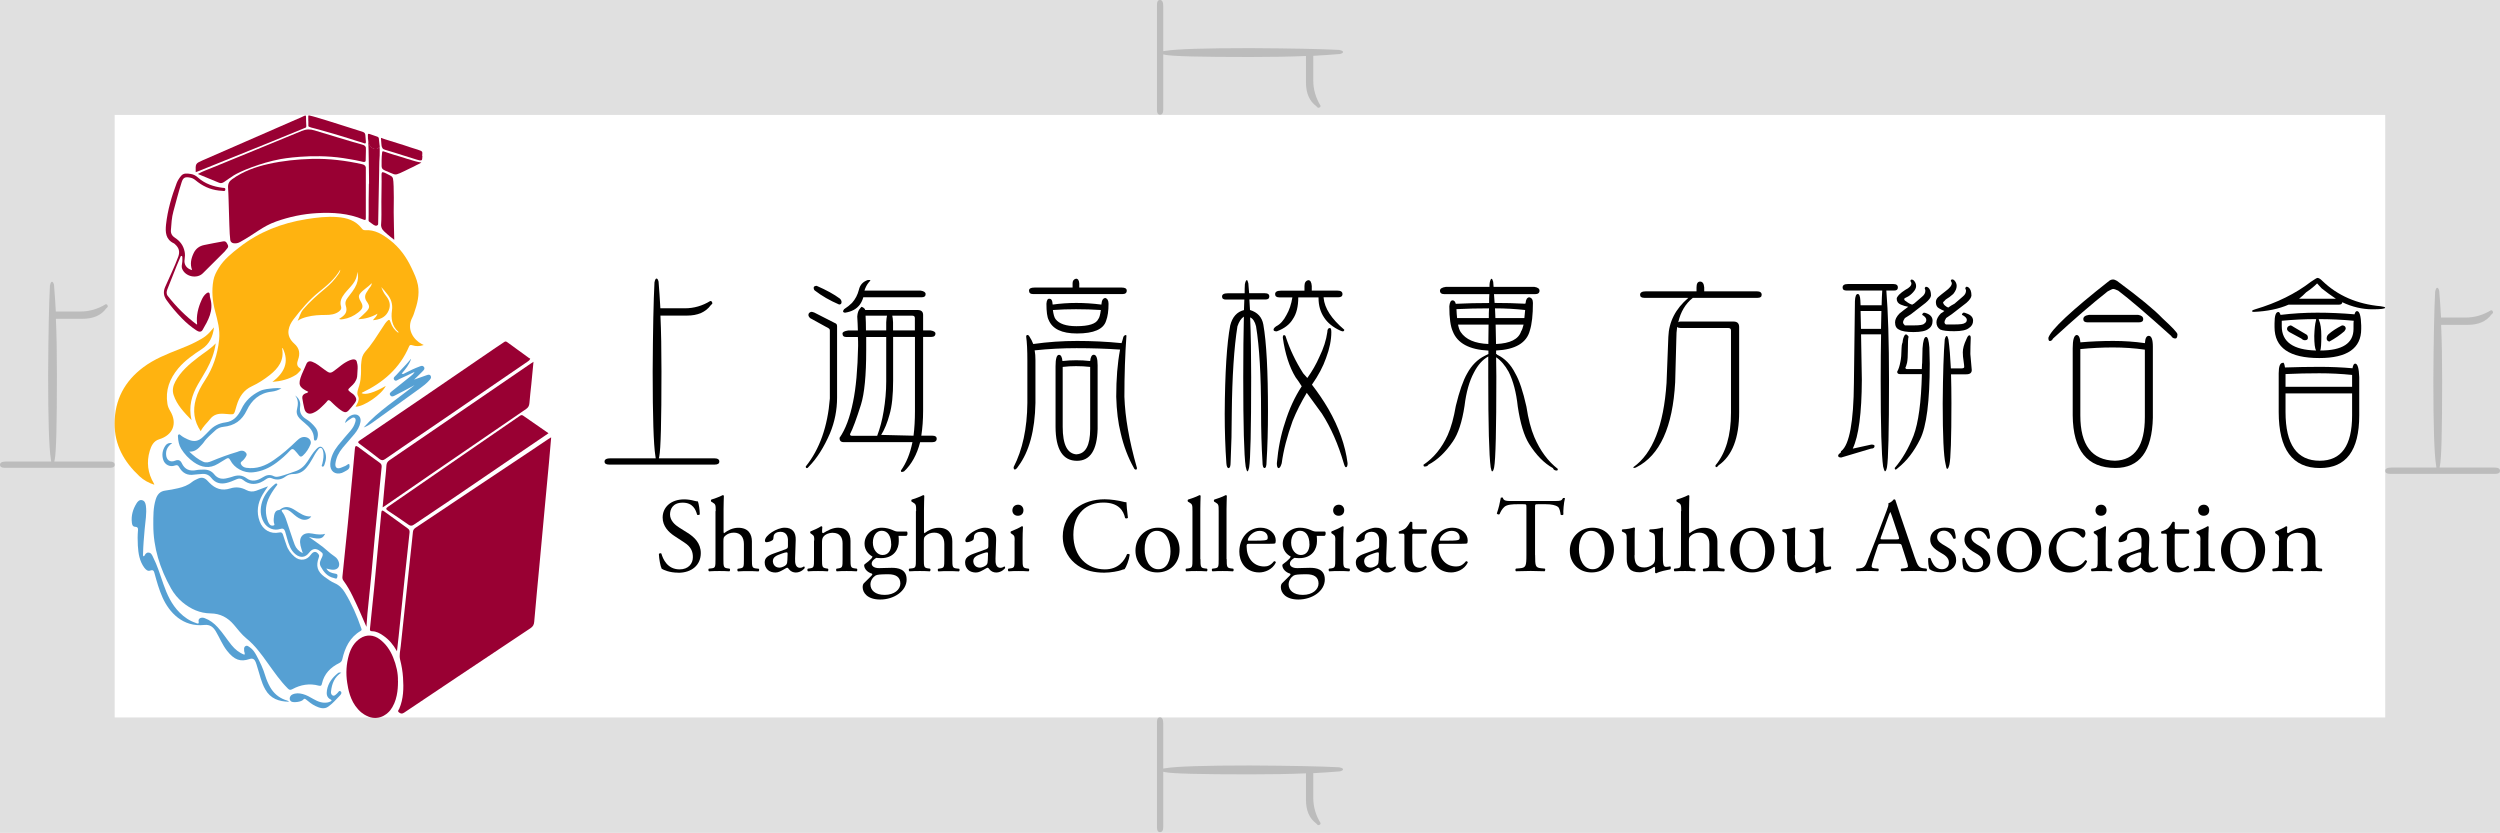 <?xml version="1.0" encoding="UTF-8"?>
<svg id="_图层_1" data-name="图层_1" xmlns="http://www.w3.org/2000/svg" viewBox="0 0 318.46 106.09">
  <defs>
    <style>
      .cls-1 {
        fill: #e0e0e0;
      }

      .cls-2 {
        fill: #903;
      }

      .cls-3 {
        fill: #fff;
      }

      .cls-4 {
        fill: #bcbcbc;
      }

      .cls-5 {
        fill: #56a0d3;
      }

      .cls-6 {
        fill: #ffb310;
      }
    </style>
  </defs>
  <g>
    <rect class="cls-1" width="318.46" height="106.09"/>
    <rect class="cls-3" x="14.61" y="14.64" width="289.23" height="76.75"/>
    <g>
      <path class="cls-4" d="M6.93,58.79h7.01c.45,0,.67.14.67.41,0,.26-.19.39-.57.39H.57c-.38,0-.57-.13-.57-.39,0-.27.26-.41.77-.41h5.75c-.02-.07-.03-.18-.05-.34-.22-1.37-.34-4.94-.34-10.7.03-5.31.11-9.1.23-11.37.07-.33.15-.49.26-.49s.19.13.26.39c.09,1.05.16,2.18.23,3.4h3.14c1.13,0,2.21-.31,3.22-.93.17,0,.26.11.26.34l-.21.21c-.65.88-1.66,1.31-3.02,1.31h-3.38c.09,2.01.13,4.39.13,7.14,0,6.31-.09,9.91-.28,10.8-.02.09-.03.16-.05.23Z"/>
      <path class="cls-4" d="M310.78,59.56h7.01c.45,0,.67.14.67.41,0,.26-.19.39-.57.39h-13.48c-.38,0-.57-.13-.57-.39,0-.27.26-.41.77-.41h5.75c-.02-.07-.03-.18-.05-.34-.22-1.37-.34-4.94-.34-10.7.03-5.31.11-9.1.23-11.37.07-.33.15-.49.26-.49s.19.13.26.39c.09,1.05.16,2.18.23,3.4h3.14c1.13,0,2.21-.31,3.22-.93.17,0,.26.11.26.34l-.21.21c-.65.88-1.66,1.31-3.02,1.31h-3.38c.09,2.01.13,4.39.13,7.14,0,6.31-.09,9.91-.28,10.8-.02.09-.03.16-.05.23Z"/>
      <path class="cls-4" d="M148.18,6.93v7.01c0,.45-.14.67-.41.67-.26,0-.39-.19-.39-.57V.57c0-.38.13-.57.39-.57.27,0,.41.26.41.77v5.75c.07-.02.18-.03.34-.05,1.37-.22,4.94-.34,10.7-.34,5.31.03,9.1.11,11.37.23.33.07.49.15.49.26s-.13.19-.39.26c-1.05.09-2.18.16-3.4.23v.15s0,2.99,0,2.99c0,1.13.31,2.21.93,3.22,0,.17-.11.26-.34.26l-.21-.21c-.88-.65-1.31-1.66-1.31-3.02v-3.04c0-.12,0-.23,0-.33-2.01.09-4.39.13-7.14.13-6.31,0-9.91-.09-10.8-.28-.09-.02-.16-.03-.23-.05Z"/>
      <path class="cls-4" d="M148.18,98.32v7.01c0,.45-.14.67-.41.67-.26,0-.39-.19-.39-.57v-13.48c0-.38.13-.57.39-.57.27,0,.41.26.41.77v5.75c.07-.02.18-.03.34-.05,1.37-.22,4.94-.34,10.7-.34,5.31.03,9.1.11,11.37.23.33.07.49.15.49.26s-.13.19-.39.26c-1.05.09-2.18.16-3.4.23v.15s0,2.99,0,2.99c0,1.13.31,2.21.93,3.22,0,.17-.11.26-.34.26l-.21-.21c-.88-.65-1.31-1.66-1.31-3.02v-3.04c0-.12,0-.23,0-.33-2.01.09-4.39.13-7.14.13-6.31,0-9.91-.09-10.8-.28-.09-.02-.16-.03-.23-.05Z"/>
    </g>
  </g>
  <g>
    <path d="M83.95,58.38h7.01c.45,0,.67.14.67.41,0,.26-.19.39-.57.39h-13.48c-.38,0-.57-.13-.57-.39,0-.27.26-.41.77-.41h5.75c-.02-.07-.03-.18-.05-.34-.22-1.37-.34-4.94-.34-10.7.03-5.31.11-9.1.23-11.37.07-.33.15-.49.26-.49s.19.13.26.39c.09,1.05.16,2.18.23,3.4h3.14c1.13,0,2.21-.31,3.22-.93.17,0,.26.11.26.34l-.21.21c-.65.88-1.66,1.31-3.02,1.31h-3.38c.09,2.01.13,4.39.13,7.14,0,6.31-.09,9.91-.28,10.8-.02.09-.03.16-.05.23Z"/>
    <path d="M103.3,39.72c.14,0,.28.03.44.1l2.63,1.34c.17.05.26.18.26.39v9.1c0,1.58-.3,3.09-.9,4.54-.77,1.79-1.67,3.2-2.68,4.23-.1.14-.19.21-.26.21-.1,0-.15-.07-.15-.21,1.77-2.2,2.79-5.09,3.07-8.66v-8.66c0-.14-.07-.24-.21-.31l-2.29-1.26c-.15-.14-.23-.27-.23-.41,0-.19.11-.32.33-.39ZM104.05,36.42c1.22.53,2.2,1.07,2.94,1.62.14.14.21.28.21.44,0,.21-.1.31-.31.31-1.17-.5-2.2-1.09-3.09-1.78-.1-.07-.15-.2-.15-.39.03-.14.17-.21.41-.21ZM116.22,56.32h-8.76c-.34,0-.52-.18-.52-.54.76-1.08,1.33-2.62,1.73-4.61.36-1.72.58-4.09.64-7.11,0-.41,0-.79-.03-1.13h-1.47c-.33,0-.49-.15-.49-.44,0-.19.24-.32.72-.39h1.24c-.02-.62-.04-1.21-.08-1.78.03-.46.15-.81.36-1.03l.18-.21c.21.07.35.17.44.31l.03.1h6.68c.46,0,.7.21.7.62v1.98h.95c.41.07.62.2.62.39,0,.29-.18.44-.54.44h-1.03v9.38c0,1.17-.08,2.23-.23,3.2h1.42c.36,0,.54.13.54.39,0,.29-.2.44-.59.44h-1.52c-.41,1.58-1.09,2.82-2.04,3.71-.1.05-.21.08-.31.08-.07,0-.1-.06-.1-.18.69-.96,1.18-2.17,1.47-3.61ZM110.13,37.02h7.16c.41.07.62.22.62.44,0,.28-.17.41-.52.41h-7.42c-.09.33-.23.64-.44.93-.4.55-1.01.89-1.86,1.03-.19,0-.28-.07-.28-.21l.13-.23c.4-.26.73-.52,1.01-.8.43-.48.72-1.04.88-1.68.14-.62.52-1.03,1.13-1.24h.33c0,.07-.07.17-.21.31-.24.29-.42.64-.54,1.03ZM110.34,42.92v1.73c0,3.16-.22,5.46-.67,6.91-.57,1.8-1.03,3.05-1.39,3.74,0,.14.07.21.21.21h3.25c.36-.96.64-2,.82-3.12.22-1.31.33-2.57.33-3.79v-5.67h-2.55ZM110.26,40.21c.03.5.05,1.13.05,1.88h2.58v-1.03c.02-.36.05-.64.1-.85h-2.73ZM116.55,42.92h-2.78v5.57c0,1.84-.15,3.28-.46,4.33-.28,1.03-.63,1.89-1.06,2.58l4.12.1c.12-.96.18-2,.18-3.12v-9.46ZM113.66,40.21c.05.21.09.49.1.85v1.03h2.78v-1.57c0-.21-.11-.31-.34-.31h-2.55Z"/>
    <path d="M131.63,43.82c1.84-.26,3.69-.39,5.57-.39s3.8.09,5.67.28c.09-.26.16-.52.23-.8.09-.15.19-.23.31-.23.05,0,.08.03.08.1-.17,2.35-.26,4.94-.26,7.76.05,1.36.2,2.72.44,4.1.26,1.51.64,3.17,1.16,4.97,0,.14-.04.21-.13.21-.12,0-.21-.07-.26-.21-.74-1.31-1.3-2.78-1.68-4.43-.33-1.31-.52-2.85-.57-4.64,0-2.28.16-4.29.49-6.01-1.8-.12-3.65-.18-5.54-.18-1.77,0-3.55.09-5.34.28.07.36.1.77.1,1.24v5.46c-.07,3.52-.8,6.21-2.19,8.07-.17.27-.32.41-.44.41-.1,0-.15-.1-.15-.31,1.13-2.2,1.72-4.92,1.75-8.17v-5.36c0-1.36-.05-2.38-.15-3.07,0-.15.05-.23.15-.23.12,0,.21.08.28.23.19.28.34.58.46.9ZM136.63,36.63v-.54c0-.33.15-.52.44-.59.24,0,.38.2.41.59v.54h5.41c.43,0,.64.13.64.39,0,.29-.18.44-.54.44h-11.39c-.34,0-.52-.15-.52-.44,0-.26.23-.39.7-.39h4.85ZM134.08,38.8c1-.14,2-.21,3.02-.21,1.07,0,2.13.07,3.2.21.02-.07.03-.14.03-.21.03-.36.18-.58.44-.64.29.07.44.32.44.75,0,.89-.1,1.62-.31,2.16-.33,1.08-1.56,1.62-3.71,1.62-1.94,0-3.14-.58-3.61-1.73-.19-.36-.28-1.05-.28-2.06.03-.43.15-.64.36-.64.24,0,.38.18.41.54,0,.07,0,.14.03.21ZM137.12,41.55c1.58,0,2.51-.3,2.78-.9.14-.15.25-.54.33-1.16-1.05-.07-2.1-.1-3.17-.1-.98,0-1.96.03-2.94.1.07.55.18.94.34,1.16.46.6,1.35.9,2.65.9ZM135.34,45.99c.58-.07,1.17-.1,1.75-.1s1.19.03,1.78.1c.05-.53.21-.8.46-.8.33,0,.49.45.49,1.34v8.12c-.07,2.7-.95,4.05-2.63,4.05-1.8,0-2.72-1.44-2.73-4.33v-7.73c0-.96.15-1.44.44-1.44.24,0,.39.27.44.8ZM137.14,57.87c1.15-.07,1.73-1.14,1.73-3.22v-7.91c-.6-.07-1.2-.1-1.8-.1-.57,0-1.13.03-1.7.1v7.63c0,2.27.59,3.44,1.78,3.51Z"/>
    <path d="M159.15,38.15c.03.43.06.88.08,1.34.96.29,1.53.91,1.7,1.86.4,2.27.59,5.94.59,11.03,0,2.41-.06,4.54-.18,6.42,0,.55-.09.82-.26.82s-.26-.27-.26-.82c-.12-1.94-.18-4.05-.18-6.31,0-4.66-.21-8.3-.64-10.93-.15-.6-.4-.98-.75-1.13.09,2.2.13,4.74.13,7.63,0,6.67-.09,10.49-.26,11.47-.07.34-.15.52-.23.52-.07-.07-.14-.28-.21-.62-.21-1.44-.31-5.23-.31-11.37,0-3.02.03-5.6.08-7.73-.34.22-.62.64-.82,1.24-.43,2.7-.67,6.37-.72,11.03,0,2.06-.05,4.17-.15,6.31,0,.48-.09.72-.26.72-.15,0-.25-.21-.28-.62-.14-2.01-.21-4.11-.21-6.31.03-5.22.27-8.97.7-11.24.27-1.08.86-1.74,1.75-1.96.02-.46.03-.91.05-1.34h-2.35c-.33,0-.49-.13-.49-.39,0-.27.24-.41.72-.41h2.16c0-.41,0-.8.03-1.16.07-.34.15-.52.26-.52.05,0,.11.14.18.41.03.43.07.85.1,1.26h1.98c.4,0,.59.14.59.41,0,.26-.16.39-.49.39h-2.06ZM167.12,37.02h3.25c.43,0,.64.15.64.44,0,.28-.18.41-.54.41h-1.86v.08c.12,1.32,1,2.67,2.63,4.05,0,.14-.07.21-.21.21-.03,0-.14-.03-.31-.1-.93-.43-1.62-.99-2.06-1.68-.46-.69-.7-1.51-.7-2.47v-.08h-2.58c0,1.17-.23,2.1-.7,2.78-.4.67-1.07,1.19-2.04,1.55-.28,0-.41-.07-.41-.21s.11-.28.34-.44c.52-.26.95-.74,1.31-1.44.36-.62.61-1.37.75-2.24h-1.68c-.34,0-.52-.14-.52-.41,0-.29.24-.44.72-.44h3.02v-.59c0-.43.16-.68.49-.75.26,0,.4.25.44.75v.59ZM165.8,49.18c-.24-.4-.5-.77-.77-1.13-.79-1.31-1.33-2.98-1.62-5.03,0-.22.05-.33.15-.33.12,0,.2.08.23.23.52,1.58,1.25,3.13,2.22,4.64.17.21.34.4.52.59.64-.89,1.14-1.78,1.52-2.65.55-1.12.89-2.18,1.03-3.2,0-.34.11-.52.33-.52.12,0,.18.17.18.52,0,1.01-.22,2.11-.67,3.3-.38,1.1-.98,2.23-1.8,3.4.79,1.03,1.49,2.06,2.09,3.09,1.34,2.34,2.16,4.64,2.45,6.91,0,.34-.07.52-.21.52-.09,0-.18-.17-.28-.52-.7-2.41-1.63-4.51-2.78-6.31-.65-.89-1.3-1.78-1.93-2.65-.7,1.17-1.31,2.36-1.8,3.58-.7,1.94-1.17,3.74-1.39,5.39-.12.41-.25.62-.39.62-.15,0-.23-.21-.23-.62.17-1.92.52-3.64,1.03-5.15.53-1.74,1.25-3.29,2.14-4.66Z"/>
    <path d="M190.31,37.46c.02.33.04.7.08,1.13,1.31,0,2.61.03,3.92.1,0-.07,0-.1.03-.1.03-.43.18-.67.44-.72.33.05.49.29.49.72,0,1.51-.13,2.68-.39,3.51-.41,1.58-1.85,2.43-4.3,2.55v.44c.05,0,.1.03.15.1.96.46,1.73,1.25,2.29,2.37.52.89.99,2.3,1.42,4.23.24,1.58.58,2.88,1.01,3.89.74,1.73,1.74,3.08,2.99,4.05,0,.14-.04.21-.13.21-.26,0-.42-.1-.49-.31-1.12-.62-2.13-1.65-3.04-3.09-.64-1.03-1.12-2.61-1.44-4.74-.19-1.8-.58-3.28-1.16-4.43-.46-.84-1-1.46-1.6-1.86.02.82.03,1.64.03,2.45,0,6.74-.09,10.59-.28,11.57-.07.34-.15.52-.26.52-.05,0-.11-.17-.18-.52-.21-1.51-.31-5.37-.31-11.57v-2.55c-.72.4-1.33,1.08-1.83,2.06-.58,1.08-.98,2.49-1.19,4.23-.31,2.04-.81,3.56-1.49,4.54-.93,1.37-1.97,2.36-3.12,2.96-.07.15-.23.23-.49.23-.09,0-.13-.08-.13-.23,1.31-.88,2.34-2.14,3.09-3.79.43-.96.77-2.2,1.03-3.71.45-1.86.93-3.23,1.44-4.12.57-1.05,1.32-1.8,2.27-2.27.17-.07.32-.14.44-.21v-.44c-2.44-.12-3.95-.94-4.54-2.45-.29-.64-.44-1.7-.44-3.2.05-.5.19-.75.41-.75.21,0,.34.15.41.44,1.39-.07,2.81-.1,4.25-.1,0-.43,0-.81.03-1.13h-5.72c-.38,0-.57-.15-.57-.44,0-.26.26-.42.77-.49h5.54c0-.22,0-.4.03-.54.07-.33.15-.49.23-.49.07,0,.14.13.21.39.02.21.03.42.05.64h5.18c.45.07.67.23.67.49,0,.29-.19.44-.57.44h-5.23ZM185.6,40.52h4.05c0-.4,0-.81.03-1.24-1.39,0-2.78.03-4.15.1.02.43.04.81.08,1.13ZM189.59,43.82c.02-.89.03-1.72.03-2.47h-3.89c.09.43.2.75.34.95.64.95,1.81,1.45,3.53,1.52ZM194.28,39.49c-1.27-.14-2.55-.21-3.84-.21.02.43.03.84.05,1.24h3.69c.03-.27.07-.62.1-1.03ZM194.08,41.35h-3.56c.02.76.03,1.58.05,2.47,1.8-.07,2.87-.61,3.2-1.62.1-.14.21-.42.31-.85Z"/>
    <path d="M215.08,37.94h-5.62c-.36,0-.54-.13-.54-.39,0-.29.25-.44.75-.44h6.44v-.49c0-.5.15-.75.46-.75s.48.25.52.75v.49h6.7c.41,0,.62.15.62.44,0,.26-.17.39-.52.39h-8.25c-.95.76-1.56,1.8-1.86,3.12.07-.07.15-.1.26-.1h6.78c.48,0,.72.23.72.7v10.82c0,3.32-.88,5.58-2.63,6.8-.1.15-.21.23-.31.23-.05,0-.08-.08-.08-.23,1.32-1.58,1.98-3.81,1.98-6.7v-10.49c0-.21-.12-.31-.36-.31h-6.06c-.19,0-.34-.04-.44-.13-.07.48-.1.97-.1,1.47l-.15,5.57c-.31,5.7-1.95,9.31-4.92,10.82-.12.07-.23.1-.33.1-.05,0-.08-.03-.08-.1,2.46-1.74,3.87-5.31,4.23-10.72l.23-5.88c.07-1.92.92-3.58,2.55-4.97Z"/>
    <path d="M240.29,37.02c.22,2.7.34,6.52.34,11.47,0,6.44-.09,10.12-.26,11.03-.07.34-.15.52-.26.52-.07-.07-.15-.28-.23-.62-.21-1.44-.31-5.09-.31-10.93,0-2.27.02-4.24.05-5.9h-2.55l.1,5.8c-.02,4.24-.4,7.16-1.16,8.76l2.37-.52c.27,0,.41.06.41.18,0,.22-.15.34-.46.34l-3.79,1.13c-.26,0-.39-.08-.39-.23,0-.12.11-.25.33-.39.02-.14.04-.21.08-.21,1.03-.82,1.56-3.71,1.6-8.66l.13-10.44c.03-.6.15-.9.36-.9.19,0,.3.27.33.8l.03.64h2.68c.02-.76.04-1.38.08-1.88h-4.56c-.33,0-.49-.13-.49-.39,0-.29.22-.44.67-.44h5.8c.38,0,.57.15.57.44,0,.26-.15.39-.46.39h-1.01ZM237.06,41.89h2.55c.02-.82.03-1.58.05-2.27h-2.65l.05,2.27ZM244.85,46.32l.05-1.96c.07-.96.22-1.44.46-1.44.21,0,.34.45.41,1.34l.05,2.06c0,4.79-.41,8.02-1.24,9.66-.76,1.53-1.69,2.74-2.81,3.63-.15.14-.25.21-.28.21-.09,0-.13-.07-.13-.21.96-1.12,1.76-2.49,2.4-4.12.62-1.65.97-4.26,1.06-7.83h-2.76c-.26,0-.39-.1-.39-.31.17-.29.31-.71.41-1.26.09-.4.14-.97.15-1.73,0-.27.04-.52.13-.75.03-.4.13-.7.28-.93l.15-.1c.15.07.27.18.34.33-.07.07-.1.68-.1,1.83,0,.62-.03,1.11-.1,1.47-.09.34-.15.54-.21.59,0,.14.06.21.18.21h1.91c.02-.19.03-.42.03-.7ZM243.61,38.8c.05-.07.11-.1.18-.1.43-.36.79-.67,1.08-.93.26-.21.39-.46.39-.75-.02-.14-.04-.23-.08-.28,0-.07.04-.14.13-.21.12,0,.22.03.31.1.24.19.36.53.36,1.03-.03.26-.27.57-.7.93-.52.4-1.13.88-1.86,1.44-.31.19-.57.35-.77.49-.15.22-.23.4-.23.54,0,.12.08.25.23.39h1.16c.74,0,1.17-.07,1.29-.21.19-.12.28-.28.28-.49,0-.22-.17-.44-.52-.64,0-.12.07-.21.21-.28.1,0,.23.03.39.1.48.19.72.5.72.93,0,.46-.17.81-.52,1.03-.33.27-.96.41-1.91.41-.89,0-1.5-.1-1.83-.31-.34-.14-.52-.45-.52-.93,0-.36.19-.74.57-1.13.36-.29.73-.58,1.11-.85-.33-.05-.64-.15-.95-.28-.34-.14-.52-.39-.52-.75,0-.12.09-.28.28-.49.22-.22.5-.44.82-.64.52-.26.77-.53.77-.82,0-.07-.04-.17-.13-.31.03-.12.09-.18.18-.18.05,0,.12.03.21.08.22.21.34.46.34.75,0,.26-.13.52-.39.8-.26.29-.54.51-.85.64-.12.05-.22.11-.28.18,0,.14.08.24.23.31.27.22.54.37.8.44ZM248.17,39.18c.26-.19.52-.35.8-.49.41-.36.77-.67,1.08-.93.26-.21.39-.46.39-.75-.03-.14-.07-.23-.1-.28,0-.07.05-.14.15-.21.09,0,.18.03.28.1.24.19.36.53.36,1.03-.02.26-.23.57-.64.93-.53.4-1.15.88-1.86,1.44-.27.19-.52.35-.72.49-.14.22-.21.4-.21.54,0,.12.06.21.18.28h1.11c.72,0,1.15-.06,1.29-.18.17-.07.26-.21.26-.41,0-.22-.21-.44-.62-.64,0-.12.07-.21.21-.28.1,0,.22.03.36.1.57.19.85.5.85.93,0,.4-.17.7-.52.93-.33.27-.95.41-1.88.41-.88,0-1.47-.07-1.78-.21-.33-.22-.49-.53-.49-.93,0-.36.19-.74.57-1.13.14-.07.28-.17.44-.31-.24-.09-.46-.2-.67-.33-.27-.14-.41-.4-.41-.8,0-.22.09-.43.28-.62.24-.21.55-.46.93-.75.55-.4.82-.74.82-1.03,0-.07-.04-.17-.13-.31.03-.12.09-.18.18-.18.07,0,.15.03.23.08.22.21.34.46.34.75,0,.33-.15.67-.44,1.03-.31.28-.63.51-.95.7-.12.14-.23.25-.34.34,0,.14.07.27.21.41.14.12.28.22.44.28ZM248.53,47.66c.03,1.08.05,2.31.05,3.69,0,4.54-.09,7.15-.26,7.84-.09.36-.18.54-.28.54-.07,0-.14-.21-.21-.64-.24-1.01-.36-3.59-.36-7.73.03-3.78.12-6.49.26-8.12.07-.29.15-.44.26-.44.07,0,.14.15.21.44.14,1.01.24,2.24.31,3.69h1.31c.26,0,.39-.06.39-.18,0-.14-.03-.39-.08-.75-.07-.4-.1-.77-.1-1.13,0-.46.15-1.01.44-1.62.14-.36.27-.54.39-.54s.18.11.18.33c-.03.76-.05,1.44-.05,2.06.05.67.11,1.35.18,2.04,0,.36-.23.54-.7.54h-1.93Z"/>
    <path d="M269.13,35.6c.17,0,.35.06.54.18,2.82,2.08,4.74,3.66,5.77,4.74,1.29,1.19,1.93,1.87,1.93,2.06,0,.36-.09.54-.26.54-.24,0-.42-.11-.54-.33-3.11-2.8-5.36-4.72-6.75-5.77-.29-.14-.51-.21-.64-.21-.09,0-.32.1-.7.31-1.92,1.51-4.24,3.51-6.96,6.01-.1.21-.24.31-.41.31-.12,0-.18-.14-.18-.41.34-1.05,2.92-3.46,7.73-7.24.15-.12.31-.18.46-.18ZM265,43.61c1.37-.12,2.77-.18,4.18-.18s2.71.09,4.05.28c.03-.62.2-.93.49-.93.34,0,.52.46.52,1.37v9.07c-.1,4.26-1.69,6.39-4.77,6.39-3.59,0-5.4-2.23-5.44-6.7v-8.56c0-1.05.16-1.61.49-1.68.27,0,.44.31.49.93ZM269.41,58.69c2.54-.07,3.81-1.92,3.81-5.57v-8.58c-1.34-.19-2.7-.28-4.07-.28s-2.77.07-4.15.21v8.45c0,3.78,1.47,5.7,4.41,5.77ZM266.11,40.11h6.26c.43.07.64.25.64.54,0,.28-.18.41-.54.41h-6.57c-.34,0-.52-.14-.52-.41,0-.29.24-.47.72-.54Z"/>
    <path d="M291.55,38.8c-1.25.55-2.74.86-4.46.93-.14,0-.21-.03-.21-.1,0-.09.13-.16.39-.23,2.77-.82,5.14-1.99,7.11-3.51.48-.33.76-.49.82-.49.17,0,.39.13.64.39,1.94,1.87,4.42,2.95,7.42,3.22.38.05.57.11.57.18,0,.14-.54.21-1.62.21-1.29,0-2.57-.3-3.84-.9-.02.21-.16.31-.44.31h-6.39ZM290.52,40.11c1.55-.19,3.1-.28,4.67-.28s3.16.07,4.74.21c.07-.27.17-.41.31-.41.33,0,.51.61.54,1.83v.44c0,2.47-1.78,3.71-5.34,3.71-3.8,0-5.7-1.31-5.7-3.94v-.49c0-.96.16-1.44.49-1.44.1,0,.2.13.28.39ZM299.67,46.91c.07-.4.18-.59.34-.59.31,0,.48.58.52,1.73v4.87c0,4.47-1.67,6.7-5,6.7-3.51,0-5.26-2.38-5.26-7.14v-4.92c0-.89.17-1.34.52-1.34.12-.09.21.11.28.59,1.46-.05,2.94-.08,4.43-.08,1.39,0,2.78.06,4.18.18ZM295.03,44.65c-.15-.26-.23-.88-.23-1.86.03-.89.1-1.54.21-1.93.02-.07.03-.14.03-.21-1.46,0-2.92.07-4.38.21v.7c0,1.99,1.46,3.02,4.38,3.09ZM299.62,49.28v-1.52c-1.37-.14-2.77-.21-4.18-.21s-2.88.03-4.3.1v1.62h8.48ZM291.14,50.11v2.37c0,4.14,1.45,6.21,4.36,6.21,2.75,0,4.12-1.92,4.12-5.77v-2.81h-8.48ZM291.75,41.45c.1,0,.25.07.44.21l1.57.93c.15.07.23.21.23.44,0,.21-.13.31-.39.31-.15,0-.3-.07-.44-.21l-1.52-.82c-.21-.14-.31-.27-.31-.41,0-.22.14-.37.41-.44ZM297.55,38.05c-.6-.4-1.2-.83-1.8-1.31l-.59-.64c-.34.36-.81.74-1.39,1.13-.27.29-.58.57-.9.82h4.69ZM299.82,40.86c-1.46-.14-2.95-.21-4.46-.21l.03.1c.21.46.31,1.14.31,2.04,0,.98-.04,1.6-.13,1.86,2.82,0,4.23-.92,4.23-2.76v-.44c0-.26,0-.46.03-.59ZM298.35,41.45c.26,0,.41.11.46.34,0,.14-.06.27-.18.41-.55.48-1.19.92-1.91,1.31-.22-.05-.34-.18-.34-.39,0-.22.08-.4.23-.54.45-.4,1.02-.77,1.73-1.13Z"/>
  </g>
  <g>
    <path d="M86.4,72.95c-1.13,0-1.85-.35-2.11-.5-.16-.3-.34-1.26-.36-1.89.07-.09.27-.12.32-.04.2.69.76,2.01,2.32,2.01,1.13,0,1.69-.74,1.69-1.55,0-.59-.12-1.26-1.11-1.89l-1.28-.84c-.68-.45-1.46-1.22-1.46-2.32,0-1.28,1-2.32,2.76-2.32.42,0,.91.08,1.26.18.18.05.36.08.47.08.12.32.24,1.08.24,1.65-.05.08-.27.12-.34.04-.18-.65-.54-1.53-1.84-1.53s-1.61.88-1.61,1.5c0,.78.65,1.35,1.15,1.66l1.08.68c.85.53,1.69,1.31,1.69,2.59,0,1.49-1.12,2.5-2.88,2.5Z"/>
    <path d="M91.17,65.11c0-.8-.01-.88-.42-1.12l-.14-.08c-.07-.04-.07-.23,0-.27.34-.11.97-.31,1.46-.57.05,0,.11.03.14.08-.01.41-.04,1.08-.04,1.68v2.84c0,.12.01.23.05.26.49-.38,1.13-.7,1.82-.7,1.28,0,1.74.8,1.74,1.74v2.26c0,.97.03,1.12.51,1.18l.36.04c.09.07.07.3-.03.34-.49-.03-.88-.04-1.35-.04s-.89.01-1.26.04c-.09-.04-.12-.27-.03-.34l.27-.04c.5-.08.51-.2.51-1.18v-1.93c0-.86-.42-1.45-1.28-1.45-.46,0-.81.16-1.05.36-.24.2-.28.27-.28.74v2.27c0,.97.03,1.11.51,1.18l.28.04c.09.05.07.3-.03.34-.41-.03-.8-.04-1.27-.04s-.89.01-1.32.04c-.09-.04-.12-.27-.03-.34l.34-.04c.5-.05.51-.2.51-1.18v-6.11Z"/>
    <path d="M100.14,69.93c.2-.07.23-.19.23-.39v-.62c.03-.5-.14-1.18-.97-1.18-.38,0-.84.19-.86.61-.01.22-.03.38-.14.46-.2.16-.57.26-.77.26-.12,0-.19-.07-.19-.19,0-.7,1.53-1.66,2.51-1.66s1.45.57,1.41,1.58l-.08,2.35c-.03.62.09,1.18.62,1.18.14,0,.26-.04.34-.08.07-.04.14-.09.18-.09.05,0,.09.08.09.18,0,.07-.47.59-1.13.59-.32,0-.65-.12-.88-.42-.05-.08-.14-.19-.22-.19-.09,0-.26.12-.53.27-.3.16-.59.34-.97.34s-.72-.11-.95-.31c-.26-.23-.42-.57-.42-.95,0-.53.26-.84,1.12-1.15l1.61-.58ZM99.3,72.31c.27,0,.69-.2.82-.34.16-.16.16-.35.18-.63l.03-.8c0-.15-.05-.18-.14-.18s-.31.05-.55.14c-.8.27-1.19.47-1.19,1,0,.23.16.81.85.81Z"/>
    <path d="M103.72,68.85c0-.53,0-.59-.36-.84l-.12-.08c-.05-.05-.05-.2.01-.24.31-.11,1.08-.46,1.35-.66.05,0,.12.03.15.09-.03.31-.03.51-.03.64,0,.08.05.15.15.15.57-.35,1.2-.69,1.89-.69,1.12,0,1.58.77,1.58,1.68v2.32c0,.97.03,1.11.51,1.18l.3.04c.09.07.07.3-.03.34-.41-.03-.8-.04-1.27-.04s-.89.01-1.26.04c-.09-.04-.12-.27-.03-.34l.26-.04c.5-.08.51-.2.51-1.18v-2.01c0-.77-.35-1.34-1.27-1.34-.51,0-.96.22-1.15.47-.18.23-.2.42-.2.81v2.07c0,.97.03,1.09.51,1.18l.24.04c.09.07.07.3-.03.34-.36-.03-.76-.04-1.23-.04s-.89.01-1.27.04c-.09-.04-.12-.27-.03-.34l.28-.04c.5-.07.51-.2.51-1.18v-2.36Z"/>
    <path d="M115.51,67.71c.15.07.12.53-.08.55h-.97c.03.23.03.46.03.69,0,.93-.55,2.15-2.27,2.15-.24,0-.43-.03-.59-.04-.16.09-.59.35-.59.74,0,.31.31.57.95.57.46,0,1.01-.04,1.61-.04.76,0,1.89.14,1.89,1.49,0,1.47-1.61,2.55-3.36,2.55-1.66,0-2.24-.89-2.24-1.57,0-.22.05-.39.15-.5.23-.24.61-.59.92-.91.12-.12.23-.24.11-.32-.53-.14-.99-.59-.99-1.07,0-.07.05-.12.2-.23.23-.15.49-.38.72-.62.07-.08.14-.19.14-.26-.46-.24-1.01-.77-1.01-1.63,0-1.16,1-2.04,2.2-2.04.51,0,.99.14,1.3.27.43.19.53.22.82.22h1.09ZM112.69,73.16c-.43,0-.97.03-1.16.15-.32.2-.65.62-.65,1.13,0,.73.58,1.34,1.81,1.34s2-.68,2-1.45c0-.82-.57-1.18-1.54-1.18h-.46ZM113.52,69.3c0-.92-.38-1.69-1.2-1.69-.65,0-1.13.59-1.13,1.51s.58,1.58,1.23,1.58c.73,0,1.11-.58,1.11-1.41Z"/>
    <path d="M116.7,65.11c0-.8-.01-.88-.42-1.12l-.14-.08c-.07-.04-.07-.23,0-.27.34-.11.97-.31,1.46-.57.05,0,.11.03.14.08-.01.41-.04,1.08-.04,1.68v2.84c0,.12.01.23.05.26.49-.38,1.13-.7,1.82-.7,1.28,0,1.74.8,1.74,1.74v2.26c0,.97.03,1.12.51,1.18l.36.04c.09.07.07.3-.03.34-.49-.03-.88-.04-1.35-.04s-.89.01-1.26.04c-.09-.04-.12-.27-.03-.34l.27-.04c.5-.08.51-.2.51-1.18v-1.93c0-.86-.42-1.45-1.28-1.45-.46,0-.81.16-1.05.36-.24.2-.28.27-.28.74v2.27c0,.97.03,1.11.51,1.18l.28.04c.09.05.07.3-.03.34-.41-.03-.8-.04-1.27-.04s-.89.01-1.32.04c-.09-.04-.12-.27-.03-.34l.34-.04c.5-.05.51-.2.51-1.18v-6.11Z"/>
    <path d="M125.67,69.93c.2-.07.23-.19.23-.39v-.62c.03-.5-.14-1.18-.97-1.18-.38,0-.84.19-.86.61-.01.22-.03.38-.14.46-.2.16-.57.26-.77.26-.12,0-.19-.07-.19-.19,0-.7,1.53-1.66,2.51-1.66s1.45.57,1.41,1.58l-.08,2.35c-.03.62.09,1.18.62,1.18.14,0,.26-.04.34-.08.07-.04.14-.09.18-.09.05,0,.09.08.09.18,0,.07-.47.59-1.13.59-.32,0-.65-.12-.88-.42-.05-.08-.14-.19-.22-.19-.09,0-.26.12-.53.27-.3.16-.59.34-.97.34s-.72-.11-.95-.31c-.26-.23-.42-.57-.42-.95,0-.53.26-.84,1.12-1.15l1.61-.58ZM124.83,72.31c.27,0,.69-.2.82-.34.16-.16.16-.35.18-.63l.03-.8c0-.15-.05-.18-.14-.18s-.31.05-.55.14c-.8.27-1.19.47-1.19,1,0,.23.16.81.85.81Z"/>
    <path d="M129.25,68.85c0-.53,0-.59-.36-.84l-.12-.08c-.05-.05-.05-.2.01-.24.31-.11,1.08-.46,1.39-.66.07,0,.12.03.14.08-.03.47-.05,1.12-.05,1.68v2.43c0,.97.03,1.11.51,1.18l.28.04c.09.07.07.3-.03.34-.41-.03-.8-.04-1.27-.04s-.89.01-1.27.04c-.09-.04-.12-.27-.03-.34l.28-.04c.5-.07.51-.2.51-1.18v-2.36ZM130.37,65c0,.49-.34.7-.72.7-.42,0-.69-.31-.69-.68,0-.45.32-.73.73-.73s.68.32.68.7Z"/>
    <path d="M137.07,64.75c.99-.77,2.24-1.15,3.65-1.15.73,0,1.76.15,2.39.32.16.04.26.07.38.05.01.31.08,1.16.19,1.99-.07.09-.27.11-.36.03-.2-.92-.81-1.97-2.77-1.97-2.07,0-3.82,1.31-3.82,4.11s1.8,4.4,4.01,4.4c1.74,0,2.51-1.13,2.82-1.93.09-.07.3-.04.35.05-.09.7-.45,1.59-.65,1.85-.16.03-.32.08-.47.14-.3.11-1.27.31-2.13.31-1.22,0-2.38-.24-3.36-.91-1.08-.74-1.92-1.97-1.92-3.72,0-1.5.68-2.78,1.7-3.58Z"/>
    <path d="M150.26,70.02c0,1.69-1.16,2.9-2.85,2.9-1.55,0-2.77-1.09-2.77-2.78s1.28-2.92,2.88-2.92,2.74,1.13,2.74,2.8ZM147.36,67.62c-.89,0-1.55.85-1.55,2.34,0,1.23.55,2.55,1.74,2.55s1.55-1.24,1.55-2.28c0-1.15-.46-2.61-1.74-2.61Z"/>
    <path d="M152.92,71.22c0,.97.03,1.11.51,1.18l.32.04c.09.07.07.3-.03.34-.45-.03-.84-.04-1.31-.04s-.89.01-1.3.04c-.09-.04-.12-.27-.03-.34l.31-.04c.5-.07.51-.2.51-1.18v-6.11c0-.8-.01-.88-.42-1.12l-.14-.08c-.07-.04-.07-.23,0-.27.34-.11.97-.31,1.46-.57.05,0,.11.03.14.08-.01.41-.04,1.08-.04,1.68v6.39Z"/>
    <path d="M156.26,71.22c0,.97.03,1.11.51,1.18l.32.04c.09.07.07.3-.03.34-.45-.03-.84-.04-1.31-.04s-.89.01-1.3.04c-.09-.04-.12-.27-.03-.34l.31-.04c.5-.07.51-.2.51-1.18v-6.11c0-.8-.01-.88-.42-1.12l-.14-.08c-.07-.04-.07-.23,0-.27.34-.11.97-.31,1.46-.57.05,0,.11.03.14.08-.01.41-.04,1.08-.04,1.68v6.39Z"/>
    <path d="M159.16,69.27c-.35,0-.36.03-.36.36,0,1.36.8,2.53,2.24,2.53.45,0,.82-.14,1.24-.66.14-.04.23.04.24.16-.45.92-1.42,1.26-2.12,1.26-.88,0-1.57-.38-1.96-.89-.41-.53-.57-1.16-.57-1.76,0-1.66,1.09-3.05,2.72-3.05,1.16,0,1.92.8,1.92,1.61,0,.19-.03.3-.05.35-.04.08-.23.09-.8.09h-2.5ZM160,68.87c1,0,1.3-.05,1.41-.14.04-.03.08-.08.08-.26,0-.38-.26-.85-1.04-.85s-1.49.73-1.5,1.18c0,.03,0,.07.09.07h.96Z"/>
    <path d="M168.78,67.71c.15.07.12.53-.08.55h-.97c.03.23.03.46.03.69,0,.93-.55,2.15-2.27,2.15-.24,0-.43-.03-.59-.04-.16.09-.59.35-.59.74,0,.31.31.57.95.57.46,0,1.01-.04,1.61-.04.76,0,1.89.14,1.89,1.49,0,1.47-1.61,2.55-3.36,2.55-1.66,0-2.24-.89-2.24-1.57,0-.22.05-.39.15-.5.23-.24.61-.59.92-.91.12-.12.23-.24.11-.32-.53-.14-.99-.59-.99-1.07,0-.07.05-.12.2-.23.23-.15.49-.38.72-.62.07-.08.14-.19.14-.26-.46-.24-1.01-.77-1.01-1.63,0-1.16,1-2.04,2.2-2.04.51,0,.99.14,1.3.27.43.19.53.22.82.22h1.09ZM165.96,73.16c-.43,0-.97.03-1.16.15-.32.2-.65.62-.65,1.13,0,.73.58,1.34,1.81,1.34s2-.68,2-1.45c0-.82-.57-1.18-1.54-1.18h-.46ZM166.8,69.3c0-.92-.38-1.69-1.2-1.69-.65,0-1.13.59-1.13,1.51s.58,1.58,1.23,1.58c.73,0,1.11-.58,1.11-1.41Z"/>
    <path d="M170.1,68.85c0-.53,0-.59-.36-.84l-.12-.08c-.05-.05-.05-.2.01-.24.31-.11,1.08-.46,1.39-.66.07,0,.12.03.14.08-.03.47-.05,1.12-.05,1.68v2.43c0,.97.03,1.11.51,1.18l.28.04c.09.07.07.3-.03.34-.41-.03-.8-.04-1.27-.04s-.89.01-1.27.04c-.09-.04-.12-.27-.03-.34l.28-.04c.5-.07.51-.2.51-1.18v-2.36ZM171.23,65c0,.49-.34.7-.72.7-.42,0-.69-.31-.69-.68,0-.45.32-.73.73-.73s.68.32.68.7Z"/>
    <path d="M175.45,69.93c.2-.07.23-.19.23-.39v-.62c.03-.5-.14-1.18-.97-1.18-.38,0-.84.19-.86.61-.01.22-.03.38-.14.46-.2.16-.57.26-.77.26-.12,0-.19-.07-.19-.19,0-.7,1.53-1.66,2.51-1.66s1.45.57,1.4,1.58l-.08,2.35c-.03.62.09,1.18.62,1.18.14,0,.26-.04.34-.08.07-.04.14-.09.18-.09.05,0,.09.08.09.18,0,.07-.47.59-1.13.59-.32,0-.65-.12-.88-.42-.05-.08-.14-.19-.22-.19-.09,0-.26.12-.53.27-.3.16-.59.34-.97.34s-.72-.11-.95-.31c-.26-.23-.42-.57-.42-.95,0-.53.26-.84,1.12-1.15l1.61-.58ZM174.62,72.31c.27,0,.69-.2.82-.34.16-.16.16-.35.18-.63l.03-.8c0-.15-.05-.18-.14-.18s-.31.05-.55.14c-.8.27-1.19.47-1.19,1,0,.23.16.81.85.81Z"/>
    <path d="M180.14,67.98c-.23,0-.24.04-.24.32v2.53c0,.78.09,1.5.99,1.5.14,0,.26-.03.36-.07.12-.04.3-.19.34-.19.11,0,.16.15.14.23-.24.28-.73.62-1.42.62-1.16,0-1.41-.65-1.41-1.46v-3.09c0-.36-.01-.39-.28-.39h-.38c-.08-.05-.09-.2-.04-.28.39-.12.73-.3.86-.42.18-.16.43-.53.57-.8.07-.03.23-.03.28.07v.61c0,.24.01.26.24.26h1.5c.16.12.14.49.01.57h-1.53Z"/>
    <path d="M183.61,69.27c-.35,0-.36.03-.36.36,0,1.36.8,2.53,2.24,2.53.45,0,.82-.14,1.24-.66.14-.04.23.04.24.16-.45.92-1.42,1.26-2.12,1.26-.88,0-1.57-.38-1.96-.89-.41-.53-.57-1.16-.57-1.76,0-1.66,1.09-3.05,2.72-3.05,1.16,0,1.92.8,1.92,1.61,0,.19-.03.3-.05.35-.04.08-.23.09-.8.09h-2.5ZM184.45,68.87c1,0,1.3-.05,1.41-.14.04-.03.08-.08.08-.26,0-.38-.26-.85-1.04-.85s-1.49.73-1.5,1.18c0,.03,0,.07.09.07h.96Z"/>
    <path d="M195.55,70.7c0,1.42.03,1.62.81,1.69l.43.04c.08.05.05.3-.03.34-.77-.03-1.23-.04-1.77-.04s-1.01.01-1.88.04c-.08-.04-.11-.27,0-.34l.49-.04c.77-.07.84-.27.84-1.69v-6.04c0-.42,0-.43-.41-.43h-.74c-.58,0-1.32.03-1.66.34-.32.3-.46.59-.61.93-.11.08-.3.01-.35-.09.22-.61.42-1.47.51-2.01.04-.03.22-.04.26,0,.08.43.53.42,1.15.42h5.47c.73,0,.85-.03,1.05-.38.07-.03.22-.01.24.04-.15.55-.24,1.65-.2,2.05-.05.11-.28.11-.35.03-.04-.34-.14-.84-.34-.99-.31-.23-.82-.34-1.57-.34h-.96c-.41,0-.39.01-.39.46v6.01Z"/>
    <path d="M205.59,70.02c0,1.69-1.16,2.9-2.85,2.9-1.55,0-2.77-1.09-2.77-2.78s1.28-2.92,2.88-2.92,2.74,1.13,2.74,2.8ZM202.68,67.62c-.89,0-1.55.85-1.55,2.34,0,1.23.55,2.55,1.74,2.55s1.55-1.24,1.55-2.28c0-1.15-.46-2.61-1.74-2.61Z"/>
    <path d="M208.21,70.74c0,.93.23,1.55,1.26,1.55.36,0,.8-.15,1.09-.41.18-.16.27-.36.27-.78v-2.22c0-.88-.09-.91-.5-1.07l-.18-.07c-.09-.05-.09-.24.01-.3.54-.01,1.28-.11,1.58-.24.07.01.11.04.12.09-.03.26-.04.68-.04,1.18v2.27c0,1.07.04,1.47.42,1.47.16,0,.34-.03.53-.07.08.07.09.34-.01.39-.53.11-1.31.24-1.77.5-.07,0-.14-.04-.16-.09v-.55c0-.12-.04-.19-.12-.19-.41.26-1.07.7-1.86.7-1.19,0-1.63-.59-1.63-1.69v-2.26c0-.85,0-.97-.41-1.15l-.16-.07c-.08-.07-.07-.26.03-.3.62-.01,1.15-.14,1.45-.24.08.01.12.04.14.09-.03.23-.04.51-.04,1.18v2.26Z"/>
    <path d="M214.16,65.11c0-.8-.01-.88-.42-1.12l-.14-.08c-.07-.04-.07-.23,0-.27.34-.11.97-.31,1.46-.57.05,0,.11.03.14.08-.01.41-.04,1.08-.04,1.68v2.84c0,.12.01.23.05.26.49-.38,1.13-.7,1.82-.7,1.28,0,1.74.8,1.74,1.74v2.26c0,.97.03,1.12.51,1.18l.36.04c.09.07.07.3-.03.34-.49-.03-.88-.04-1.35-.04s-.89.01-1.26.04c-.09-.04-.12-.27-.03-.34l.27-.04c.5-.08.51-.2.51-1.18v-1.93c0-.86-.42-1.45-1.28-1.45-.46,0-.81.16-1.05.36-.24.2-.28.27-.28.74v2.27c0,.97.03,1.11.51,1.18l.28.04c.09.05.07.3-.03.34-.41-.03-.8-.04-1.27-.04s-.89.01-1.32.04c-.09-.04-.12-.27-.03-.34l.34-.04c.5-.05.51-.2.51-1.18v-6.11Z"/>
    <path d="M226.03,70.02c0,1.69-1.16,2.9-2.85,2.9-1.55,0-2.77-1.09-2.77-2.78s1.28-2.92,2.88-2.92,2.74,1.13,2.74,2.8ZM223.12,67.62c-.89,0-1.55.85-1.55,2.34,0,1.23.55,2.55,1.74,2.55s1.55-1.24,1.55-2.28c0-1.15-.46-2.61-1.74-2.61Z"/>
    <path d="M228.64,70.74c0,.93.23,1.55,1.26,1.55.36,0,.8-.15,1.09-.41.18-.16.27-.36.27-.78v-2.22c0-.88-.09-.91-.5-1.07l-.18-.07c-.09-.05-.09-.24.01-.3.54-.01,1.28-.11,1.58-.24.07.01.11.04.12.09-.03.26-.04.68-.04,1.18v2.27c0,1.07.04,1.47.42,1.47.16,0,.34-.03.53-.07.08.07.09.34-.01.39-.53.11-1.31.24-1.77.5-.07,0-.14-.04-.16-.09v-.55c0-.12-.04-.19-.12-.19-.41.26-1.07.7-1.86.7-1.19,0-1.63-.59-1.63-1.69v-2.26c0-.85,0-.97-.41-1.15l-.16-.07c-.08-.07-.07-.26.03-.3.62-.01,1.15-.14,1.45-.24.08.01.12.04.14.09-.03.23-.04.51-.04,1.18v2.26Z"/>
    <path d="M242.29,69.6c-.09-.3-.15-.34-.55-.34h-2.04c-.34,0-.42.04-.51.32l-.47,1.42c-.2.61-.3.97-.3,1.12,0,.16.07.24.39.27l.45.04c.09.07.09.28-.03.34-.35-.03-.77-.03-1.41-.04-.45,0-.93.03-1.3.04-.08-.05-.11-.27-.03-.34l.45-.04c.32-.03.62-.18.81-.66.24-.62.62-1.5,1.19-3.01l1.38-3.65c.19-.49.27-.74.23-.96.32-.09.55-.34.7-.51.08,0,.18.03.2.12.18.59.39,1.22.59,1.81l1.85,5.43c.39,1.16.57,1.36,1.15,1.43l.36.04c.09.07.07.28,0,.34-.55-.03-1.03-.04-1.63-.04-.65,0-1.16.03-1.55.04-.11-.05-.12-.27-.03-.34l.39-.04c.28-.03.47-.11.47-.24,0-.15-.07-.39-.18-.72l-.59-1.84ZM239.61,68.39c-.11.31-.09.32.28.32h1.66c.39,0,.42-.05.3-.42l-.73-2.2c-.11-.32-.23-.69-.31-.85h-.03c-.04.07-.18.39-.32.8l-.85,2.35Z"/>
    <path d="M248.91,67.46c.12.3.22.73.22,1.09-.05.09-.26.12-.32.04-.23-.59-.63-.99-1.19-.99s-.86.34-.86.82c0,.55.57.85,1.04,1.12.72.41,1.38.86,1.38,1.82,0,1.03-.95,1.54-1.95,1.54-.63,0-1.11-.14-1.45-.41-.11-.26-.19-.92-.16-1.36.07-.08.24-.09.31-.01.23.74.66,1.39,1.43,1.39.49,0,.9-.28.9-.86,0-.62-.54-.96-1.04-1.24-.78-.45-1.34-.92-1.34-1.66,0-.99.81-1.54,1.84-1.54.57,0,1.07.14,1.19.24Z"/>
    <path d="M253.27,67.46c.12.3.22.73.22,1.09-.05.09-.26.12-.32.04-.23-.59-.63-.99-1.19-.99s-.86.34-.86.82c0,.55.57.85,1.04,1.12.72.41,1.38.86,1.38,1.82,0,1.03-.95,1.54-1.95,1.54-.63,0-1.11-.14-1.45-.41-.11-.26-.19-.92-.16-1.36.07-.08.24-.09.31-.01.23.74.66,1.39,1.43,1.39.49,0,.9-.28.9-.86,0-.62-.54-.96-1.04-1.24-.78-.45-1.34-.92-1.34-1.66,0-.99.81-1.54,1.84-1.54.57,0,1.07.14,1.19.24Z"/>
    <path d="M260.02,70.02c0,1.69-1.16,2.9-2.85,2.9-1.55,0-2.77-1.09-2.77-2.78s1.28-2.92,2.88-2.92,2.74,1.13,2.74,2.8ZM257.12,67.62c-.89,0-1.55.85-1.55,2.34,0,1.23.55,2.55,1.74,2.55s1.55-1.24,1.55-2.28c0-1.15-.46-2.61-1.74-2.61Z"/>
    <path d="M265.45,67.45c.11.09.2.31.2.54,0,.24-.14.5-.3.5-.07,0-.14-.03-.19-.09-.3-.36-.8-.72-1.35-.72-.95,0-1.86.74-1.86,2.18,0,1.05.73,2.31,2.17,2.31.78,0,1.19-.35,1.5-.81.11-.03.23.07.24.19-.46,1-1.47,1.38-2.26,1.38-.72,0-1.38-.23-1.85-.69-.47-.46-.78-1.12-.78-2,0-1.46,1.03-3.01,3.27-3.01.31,0,.84.07,1.2.23Z"/>
    <path d="M267.22,68.85c0-.53,0-.59-.36-.84l-.12-.08c-.05-.05-.05-.2.01-.24.31-.11,1.08-.46,1.39-.66.07,0,.12.03.14.08-.03.47-.05,1.12-.05,1.68v2.43c0,.97.03,1.11.51,1.18l.28.04c.09.07.07.3-.03.34-.41-.03-.8-.04-1.27-.04s-.89.01-1.27.04c-.09-.04-.12-.27-.03-.34l.28-.04c.5-.07.51-.2.51-1.18v-2.36ZM268.34,65c0,.49-.34.7-.72.7-.42,0-.69-.31-.69-.68,0-.45.32-.73.73-.73s.68.32.68.7Z"/>
    <path d="M272.57,69.93c.2-.07.23-.19.23-.39v-.62c.03-.5-.14-1.18-.97-1.18-.38,0-.84.19-.86.61-.01.22-.03.38-.14.46-.2.16-.57.26-.77.26-.12,0-.19-.07-.19-.19,0-.7,1.53-1.66,2.51-1.66s1.45.57,1.4,1.58l-.08,2.35c-.03.62.09,1.18.62,1.18.14,0,.26-.04.34-.08.07-.04.14-.09.18-.09.05,0,.09.08.09.18,0,.07-.47.59-1.13.59-.32,0-.65-.12-.88-.42-.05-.08-.14-.19-.22-.19-.09,0-.26.12-.53.27-.3.16-.59.34-.97.34s-.72-.11-.95-.31c-.26-.23-.42-.57-.42-.95,0-.53.26-.84,1.12-1.15l1.61-.58ZM271.73,72.31c.27,0,.69-.2.82-.34.16-.16.16-.35.18-.63l.03-.8c0-.15-.05-.18-.14-.18s-.31.05-.55.14c-.8.27-1.19.47-1.19,1,0,.23.16.81.85.81Z"/>
    <path d="M277.26,67.98c-.23,0-.24.04-.24.32v2.53c0,.78.09,1.5.99,1.5.14,0,.26-.03.36-.07.12-.04.3-.19.34-.19.11,0,.16.15.14.23-.24.28-.73.62-1.42.62-1.16,0-1.41-.65-1.41-1.46v-3.09c0-.36-.01-.39-.28-.39h-.38c-.08-.05-.09-.2-.04-.28.39-.12.73-.3.86-.42.18-.16.43-.53.57-.8.07-.03.23-.03.28.07v.61c0,.24.01.26.24.26h1.5c.16.12.14.49.01.57h-1.53Z"/>
    <path d="M280.3,68.85c0-.53,0-.59-.36-.84l-.12-.08c-.05-.05-.05-.2.01-.24.31-.11,1.08-.46,1.39-.66.07,0,.12.03.14.08-.03.47-.05,1.12-.05,1.68v2.43c0,.97.03,1.11.51,1.18l.28.04c.09.07.07.3-.03.34-.41-.03-.8-.04-1.27-.04s-.89.01-1.27.04c-.09-.04-.12-.27-.03-.34l.28-.04c.5-.07.51-.2.51-1.18v-2.36ZM281.42,65c0,.49-.34.7-.72.7-.42,0-.69-.31-.69-.68,0-.45.32-.73.73-.73s.68.32.68.7Z"/>
    <path d="M288.54,70.02c0,1.69-1.16,2.9-2.85,2.9-1.55,0-2.77-1.09-2.77-2.78s1.28-2.92,2.88-2.92,2.74,1.13,2.74,2.8ZM285.63,67.62c-.89,0-1.55.85-1.55,2.34,0,1.23.55,2.55,1.74,2.55s1.55-1.24,1.55-2.28c0-1.15-.46-2.61-1.74-2.61Z"/>
    <path d="M290.33,68.85c0-.53,0-.59-.36-.84l-.12-.08c-.05-.05-.05-.2.01-.24.31-.11,1.08-.46,1.35-.66.05,0,.12.03.15.09-.03.31-.03.51-.03.64,0,.08.05.15.15.15.57-.35,1.2-.69,1.89-.69,1.12,0,1.58.77,1.58,1.68v2.32c0,.97.03,1.11.51,1.18l.3.04c.09.07.07.3-.03.34-.41-.03-.8-.04-1.27-.04s-.89.01-1.26.04c-.09-.04-.12-.27-.03-.34l.26-.04c.5-.08.51-.2.51-1.18v-2.01c0-.77-.35-1.34-1.27-1.34-.51,0-.96.22-1.15.47-.18.23-.2.42-.2.81v2.07c0,.97.03,1.09.51,1.18l.24.04c.09.07.07.3-.03.34-.36-.03-.76-.04-1.23-.04s-.89.01-1.27.04c-.09-.04-.12-.27-.03-.34l.28-.04c.5-.07.51-.2.51-1.18v-2.36Z"/>
  </g>
  <g>
    <g>
      <path class="cls-6" d="M53.94,43.96c-.49.17-.96.17-1.42.02-.19-.06-.32-.07-.41.15-1.18,2.79-3.32,4.62-5.99,5.89-.02.01-.03.04-.05.07.51.25,1.59-.07,3.07-.93-.5,1.08-2.78,2.65-3.85,2.65.11-.21.24-.4.32-.61.06-.17.1-.33.08-.5-.02-.14-.07-.24-.1-.29-.18-.36.04-.88.17-1.31.17-.57.2-1.02.22-1.42.04-.66-.04-.93.06-1.66.04-.28.06-.42.12-.59.17-.48.44-.69.88-1.24.35-.44.23-.36.61-.84,0,0,1.11-1.68,1.36-2.07,0,0,.08-.13.24-.31.3-.32.38-.3.51.11.18.54.5.97.95,1.3.07-.04.06-.08.03-.11-.82-.74-.95-1.72-.81-2.72.12-.84-.13-1.51-.64-2.13-.23-.29-.46-.58-.72-.85.15.43.35.82.63,1.16.52.65.61,1.34.19,2.06-.4.69-1.06.93-1.89,1,.21-.29.47-.44.59-.83-.79.45-1.58.67-2.46.71.35-.33.69-.61.99-.93.51-.53.51-.74.09-1.34-.25-.36-.27-.73-.05-1.1.11-.19.23-.37.35-.55.11-.18.32-.3.35-.68-.52.54-1.11.84-1.51,1.35-.24.3-.11.63.07.93.41.67.33.97-.3,1.46-.57.45-1.2.74-1.92.85-.16.02-.31.06-.51-.03.13-.09.24-.16.34-.23.54-.38.72-.79.53-1.42-.13-.41-.03-.72.22-1.04.42-.55.88-1.09,1.14-1.74.2-.51.26-1.02.07-1.57.04,1.26-.94,1.92-1.59,2.76-.39.51-.66,1.02-.45,1.68.08.25-.06.44-.26.6-.5.38-1.09.45-1.69.45-.81,0-1.62.04-2.42.25-.41.11-.8.24-1.17.5.25-.48.34-1.02.71-1.45.84-.99,1.81-1.84,2.81-2.67.64-.53,1.21-1.13,1.68-1.82.12-.17.23-.35.23-.58-.67,1.18-1.69,2.02-2.72,2.85-1.26,1.01-2.27,2.23-3.25,3.5-.3.4-.53.83-.61,1.33-.12.72.23,1.3.72,1.74.68.6.77,1.27.48,2.07-.14.39-.21.8.26,1.07.16.09.12.21.02.32-.17.17-.33.38-.53.51-.9.57-1.9.82-3.01.91,1.48-1.14,2.2-2.49,1.31-4.3-.07-.01-.08.04-.07.07.27,1.49-.49,2.49-1.57,3.35-.71.56-1.46,1.05-2.28,1.43-1.06.49-1.61,1.35-1.94,2.43-.42,1.39-.15,1.17-1.63,1.08-.75-.05-1.32.1-1.79.71-.38.49-.87.89-1.16,1.51-.87-1.28-1.03-2.64-.63-4.07.24-.88.67-1.66,1.17-2.42,1.03-1.57,1.6-3.27,1.8-5.15.14-1.31-.2-2.46-.51-3.65-.34-1.29-.46-2.6-.22-3.92.1-.57.37-1.09.68-1.59.67-1.09,1.65-1.87,2.63-2.63,2.51-1.96,5.39-3.08,8.53-3.58,1.31-.21,2.62-.37,3.94-.27,1.22.09,2.34.42,3.13,1.46.1.13.21.22.4.21,1.26-.08,2.24.53,3.19,1.27,1.21.94,2.07,2.13,2.72,3.5.34.72.69,1.43.84,2.23.22,1.23-.08,2.38-.48,3.53-.07.19-.12.39-.22.56-.83,1.52.15,2.89,1.21,3.43.06.03.13.06.19.08Z"/>
      <path class="cls-6" d="M27.26,41.7c-.14,1.19-.59,2.13-1.53,2.75-1.09.72-2.17,1.46-3.02,2.47-1.1,1.32-1.67,2.8-1.38,4.54.05.32.18.61.35.89.95,1.58.36,3.07-1.41,3.61-.71.22-1,.83-1.19,1.46-.44,1.46-.26,2.86.53,4.18.02.03.02.07.05.15-.73-.24-1.35-.58-1.89-1.08-1.96-1.83-3.19-3.97-3.17-6.75.02-3.01,1.28-5.36,3.66-7.14,1.4-1.05,3.01-1.68,4.61-2.31.7-.28,1.4-.56,2.07-.91,1.2-.63,1.44-.81,2.31-1.85Z"/>
      <path class="cls-6" d="M27.48,43.74c-.18,1.25-.6,2.3-1.14,3.29-.36.65-.75,1.28-1.12,1.92-.79,1.38-1.23,2.84-.82,4.57-.97-1.01-1.86-1.93-2.28-3.19-.2-.61-.08-1.17.21-1.72.7-1.32,1.81-2.25,2.97-3.14.7-.54,1.47-.98,2.18-1.73Z"/>
    </g>
    <g>
      <path class="cls-5" d="M34.13,61.96c-.28.43-.51.74-.7,1.07-.61,1.07-.79,2.2-.35,3.39.39,1.08,1.39,1.65,2.5,1.41.35-.08.44.15.5.38.11.41.28.79.4,1.19.19.62.56,1.1,1.04,1.52.68.58,1.55.48,2.06-.24.34-.48.7-.5,1-.07.1.14.08.25.03.4-.4,1.08-.19,1.8.74,2.48.41.3.83.6,1.29.8.58.25.98.67,1.29,1.18.87,1.43,1.54,2.95,2.08,4.54.05.14.12.25-.07.36-1.38.81-2,2.13-2.34,3.62-.06.24-.17.36-.38.47-1.12.55-1.93,1.37-2.21,2.63-.05.25-.13.32-.41.25-1.18-.32-2.31-.12-3.36.45-.27.15-.4.09-.59-.1-.96-.96-1.72-2.08-2.51-3.17-.83-1.16-1.65-2.31-2.78-3.22-.61-.5-1.07-1.14-1.58-1.73-.78-.91-1.73-1.42-2.95-1.43-1.36-.02-2.53-.55-3.57-1.41-.6-.5-1.09-1.09-1.47-1.77-1.41-2.52-2.27-5.19-2.26-8.12,0-1.09-.02-2.17.31-3.23.19-.61.54-1.04,1.24-1.12.54-.07,1.09-.18,1.62-.3.64-.15,1.25-.37,1.77-.8.22-.18.5-.3.76-.42.47-.21.82-.12,1.18.25.09.09.18.19.27.28.74.76,1.59,1.06,2.65.72.71-.23,1.39-.15,2.06.21.37.2.8.24,1.22.09.47-.17.94-.35,1.52-.57Z"/>
      <path class="cls-5" d="M36.81,89.39c-1.3-.02-2.36-.4-3.02-1.57-.52-.91-.71-1.93-1.03-2.9-.06-.19-.11-.39-.19-.58-.14-.36-.38-.53-.78-.39-1.15.39-1.94.14-2.89-1.08-.58-.75-.93-1.64-1.41-2.45-.34-.57-.77-.88-1.45-.81-2.75.3-4.49-1.6-5.34-3.51-.44-.98-.73-2.02-1.01-3.05-.08-.3-.15-.51-.55-.37-.33.12-.57-.12-.76-.37-.61-.83-.76-1.81-.82-2.8-.04-.66-.04-1.33.02-2,.03-.27-.09-.39-.32-.4-.35-.01-.43-.24-.46-.52-.11-.89.12-1.7.58-2.45.15-.25.37-.5.7-.43.34.07.45.37.5.69.14,1.01-.07,1.99-.15,2.99-.09,1.05-.19,2.11-.21,3.17,0,.09-.04.2.06.3.03-.01.09-.01.1-.04.12-.22.24-.45.54-.43.32.02.44.28.56.54.57,1.12.93,2.31,1.34,3.49.46,1.32,1.04,2.59,2.05,3.6.59.6,1.27,1.06,2.07,1.33.16.06.45.24.36-.23-.06-.35.35-.54.77-.38.66.24,1.19.65,1.66,1.16.65.71,1.16,1.53,1.76,2.27.45.55.97.98,1.64,1.23.12-.19-.03-.32-.03-.48,0-.21-.07-.45.15-.6.23-.16.41.03.59.15.37.25.61.62.82,1.01.46.84.87,1.71,1.14,2.63.15.49.35.95.6,1.4.44.77,1.06,1.33,1.91,1.64.17.06.37.08.53.26Z"/>
      <path class="cls-5" d="M24.12,57.54c.55.52,1.1.98,1.77,1.28.35.16.7.07,1.01-.06,1.08-.45,2.18-.86,3.31-1.19.14-.04.27-.12.41-.14.29-.06.55.02.73.27.17.25-.02.44-.13.63-.06.1-.15.18-.22.27-.13.16-.43.25-.31.51.12.27.36.43.68.48,1.32.19,2.46-.26,3.51-.99,1.06-.72,2.01-1.57,2.93-2.46.35-.34.72-.58,1.24-.43.4.12.66.52.5.9-.22.54-.53,1.03-.97,1.43-.19.17-.34.18-.5-.04-.17-.22-.35-.43-.54-.63-.18-.2-.35-.24-.57,0-.53.58-1.12,1.1-1.75,1.57-.9.67-1.89,1.12-3.02,1.23-1.13.11-2.35-.53-2.86-1.54-.15-.31-.31-.33-.57-.16-.33.21-.67.41-1,.61-1.08.66-2.11.48-3.09-.21-.64-.45-1.18-1.02-1.6-1.7-.29-.48-.38-.99-.41-1.53,0-.1-.03-.21.07-.28.13-.09.22.03.3.1.26.21.56.37.86.5.81.37,1.39.27,2.02-.36.24-.23.48-.46.71-.71.56-.61,1.24-.97,2.07-1.08,1.03-.12,1.63-.82,2.05-1.7.49-1.05,1.29-1.77,2.3-2.28.56-.28,1.18-.3,1.78-.37.33-.04.67-.03,1.02,0-.39.24-.81.38-1.25.43-1.53.16-2.55,1.08-3.16,2.37-.63,1.32-1.59,1.97-2.99,2.11-.4.04-.77.2-1.05.48-.5.48-1.06.91-1.45,1.5-.08.12-.18.22-.28.33-.41.47-.84.89-1.56.85Z"/>
      <path class="cls-5" d="M41.57,72.42c.24.44.67.58,1.11.65.29.04.35.12.29.41-.07.37-.26.19-.44.15-.83-.18-1.3-.77-1.68-1.47-.25-.46.02-.86.19-1.23.14-.31.09-.48-.17-.64-.02-.02-.04-.04-.07-.06q-.8-.66-1.43.18c-.47.62-1.1.69-1.71.21-.66-.52-.87-1.28-1.09-2.03-.09-.31-.16-.62-.26-.92-.1-.3-.31-.4-.61-.29-.79.27-1.66-.08-2.1-.85-.47-.84-.48-1.73-.21-2.61.28-.89.85-1.61,1.57-2.2.1-.08.22-.21.34-.08.09.1-.05.21-.11.29-.4.54-.77,1.09-1.03,1.71-.38.93-.38,1.86-.02,2.8.05.13.13.26.22.37.12.15.33.17.48.13.22-.06.07-.25.05-.37-.05-.31-.02-.61.03-.91.06-.34.19-.65.61-.69.06,0,.12-.03.16-.07.65-.52,1.27-.31,1.88.08.64.4,1.24.88,2.08.8-.23.38-.78.54-1.25.37-.47-.16-.82-.49-1.18-.8-.3-.26-.61-.5-1.04-.45-.24.03-.42.06-.19.36.36.47.49,1.05.68,1.59.3.84.55,1.7.87,2.54.18.47.52.83,1.03,1.08-.11-.36-.22-.66-.29-.98-.25-1.13.37-1.75,1.5-1.52q1.07.22,1.64.03c-.3.49-.43.84-2.07.4.21.14.42.29.63.44.23.16.44.33.67.48.71.47,1.29,1.12,2.01,1.59.24.16.41.41.5.69.18.56-.14.98-.73.98-.31,0-.59-.1-.9-.17Z"/>
      <path class="cls-5" d="M52.36,45.74c-.24.72-.7,1.28-1.19,1.85.2.12.31,0,.42-.06.62-.32,1.24-.62,1.9-.86.18-.07.37-.13.51.07.15.2.02.37-.11.5-.34.36-.7.69-1.14,1.12.62-.22,1.11-.39,1.61-.57.18-.06.38-.13.5.09.12.2,0,.36-.12.51-.39.46-.87.81-1.35,1.16-1.98,1.44-3.98,2.87-5.97,4.3-.34.24-.69.47-1.09.6,1.88-2.13,4.3-3.61,6.48-5.39-.47.25-.94.51-1.42.76-.37.2-.74.39-1.12.58-.18.09-.39.18-.55-.04-.17-.23.02-.38.18-.51.81-.66,1.63-1.3,2.45-1.96.18-.14.35-.29.46-.52-.63.3-1.26.62-1.91.9-.21.09-.49.39-.69.1-.19-.27.16-.46.31-.64.59-.68,1.26-1.3,1.82-2.01Z"/>
      <path class="cls-5" d="M21.92,56.45c-.59.43-.81.9-.76,1.5.05.66.53.99,1.13.74.4-.17.68-.08.86.3.38.83,1.03,1.07,1.89.89.28-.06.58-.05.87-.06.56-.02,1.03.16,1.38.6.45.57,1.02.66,1.68.48.2-.05.4-.09.59-.16.66-.24,1.25-.27,1.88.2.64.48,1.37.28,2-.12.48-.31.93-.43,1.46-.15.23.12.51.06.77,0,.65-.16,1.27-.42,1.9-.62.7-.22,1.2-.67,1.6-1.27.35-.53.66-1.09,1.11-1.56.45-.46.74-.43,1.03.14.31.6.26,1.2.03,1.81-.05.12-.11.33-.28.26-.16-.06-.03-.23,0-.35.12-.55.24-1.11.08-1.68-.04-.14-.08-.29-.24-.34-.17-.05-.27.09-.36.2-.29.35-.51.74-.72,1.14-.23.42-.49.82-.8,1.19-.42.51-.97.79-1.63.79-.38,0-.71.1-1.01.32-.55.41-1.13.5-1.76.22-.24-.1-.47-.06-.7.1-.24.17-.48.33-.75.44-.77.31-1.51.24-2.17-.3-.29-.24-.57-.25-.89-.1-.41.18-.82.36-1.26.46-.76.18-1.43,0-1.91-.62-.35-.45-.76-.58-1.29-.52-.3.04-.61.03-.91.08-.87.14-1.5-.2-1.92-.96-.14-.25-.27-.3-.55-.2-.61.23-1.27-.1-1.47-.71-.21-.63-.11-1.24.25-1.79.16-.25.4-.41.87-.37Z"/>
      <path class="cls-5" d="M43.96,53.87c.09-.63.84-1.17,1.41-1.06.4.08.63.44.55.94-.1.59-.4,1.09-.77,1.54-.49.59-1.01,1.16-1.5,1.75-.48.58-.82,1.22-.92,1.98-.07.53.19.75.68.57.19-.07.37-.16.56-.23.18-.06.29-.24.51-.27.12.37.04.64-.31.83-.21.11-.4.24-.61.32-.87.3-1.55-.23-1.49-1.15.06-.9.46-1.67,1-2.36.51-.65,1.07-1.26,1.6-1.89.25-.3.46-.63.57-1.02.06-.2.13-.42-.04-.57-.19-.16-.38,0-.55.11-.24.15-.47.32-.68.52Z"/>
      <path class="cls-5" d="M43.48,85.68c-.87.55-1.2,1.4-1.31,2.37-.03.21,0,.43.2.54.23.11.37-.09.52-.21.02-.02.04-.05.06-.06.14-.1.23-.41.43-.26.24.18.03.43-.1.56-.46.49-.92,1-1.46,1.39-.52.38-1.11.18-1.65-.08-.44-.21-.81-.52-1.18-.82-.15-.12-.23-.15-.38.03-.21.27-1.24.4-1.51.22-.31-.2-.24-.71.14-.89.42-.2.87-.18,1.32-.06.5.13.93.39,1.37.64.56.32,1.15.56,1.82.43.13-.02.25-.08.36-.13.13-.06.2-.15.02-.24-.52-.25-.56-.71-.48-1.19.15-.9.67-1.59,1.37-2.15.14-.12.2-.11.47-.09Z"/>
      <path class="cls-5" d="M37.6,50.38c.51.36.72.85.63,1.44-.11.71.17,1.2.76,1.56.45.27.83.64,1.16,1.04.36.44.43.94.25,1.47-.04.13-.12.25-.28.23-.12-.02-.13-.15-.13-.25,0-.89-.55-1.46-1.17-1.98-.22-.19-.45-.37-.65-.58-.3-.32-.45-.71-.34-1.16.15-.62.21-1.23-.24-1.78Z"/>
    </g>
    <g>
      <g>
        <g>
          <path class="cls-2" d="M70.21,55.73c-.1,1.11-.18,2.16-.28,3.21-.16,1.78-.33,3.55-.5,5.33-.23,2.45-.45,4.91-.68,7.36-.24,2.53-.48,5.05-.7,7.58-.03.37-.16.6-.47.81-3.06,2.03-6.11,4.07-9.16,6.11-2.32,1.55-4.63,3.09-6.94,4.65-.26.17-.41.15-.64-.02-.26-.19-.04-.33.02-.48.55-1.28.57-2.62.48-3.98-.05-.77-.18-1.52-.37-2.27-.14-.57.02-1.15.08-1.73.4-3.78.81-7.55,1.21-11.33.11-1.07.24-2.13.34-3.2.02-.24.12-.39.32-.53,2.31-1.53,4.61-3.08,6.91-4.62,2.45-1.63,4.9-3.26,7.35-4.9.88-.59,1.76-1.18,2.64-1.77.1-.07.21-.13.37-.23Z"/>
          <path class="cls-2" d="M67.96,46.07c-.1,1.03-.19,1.96-.28,2.9-.08.79-.18,1.58-.24,2.38-.03.33-.14.56-.42.75-4.05,2.77-8.09,5.54-12.13,8.31-1.99,1.36-3.96,2.73-5.95,4.1-.04.03-.09.05-.2.12.09-1,.17-1.95.26-2.89.07-.81.18-1.61.22-2.42.02-.33.14-.52.4-.7,3.02-2.06,6.04-4.12,9.05-6.19,2.96-2.02,5.91-4.05,8.87-6.07.12-.08.24-.16.43-.28Z"/>
          <path class="cls-2" d="M67.54,45.69c-.07.22-.2.27-.3.35-1.59,1.09-3.19,2.18-4.78,3.27-1.63,1.12-3.25,2.24-4.88,3.35-2.12,1.45-4.24,2.89-6.37,4.34-.72.49-1.44.98-2.15,1.48-.27.19-.46.19-.73-.02-.83-.66-1.68-1.29-2.53-1.92-.25-.18-.21-.27.02-.43,2.68-1.82,5.35-3.64,8.03-5.46,3.01-2.05,6.01-4.11,9.02-6.17.44-.3.9-.59,1.34-.9.14-.1.24-.11.39,0,.92.68,1.85,1.35,2.78,2.02.06.04.13.07.16.08Z"/>
          <path class="cls-2" d="M69.87,55.19c-1.41.96-2.75,1.87-4.09,2.78-2.68,1.83-5.36,3.67-8.05,5.49-1.67,1.13-3.35,2.24-5.02,3.38-.26.18-.45.16-.7-.02-.85-.6-1.72-1.19-2.59-1.76-.31-.21-.26-.33.02-.52,3.79-2.61,7.57-5.22,11.35-7.83,1.79-1.23,3.59-2.47,5.38-3.7.15-.1.27-.2.46-.07,1.05.74,2.12,1.47,3.23,2.24Z"/>
          <path class="cls-2" d="M46.67,79.83c-.57-1.33-1.13-2.63-1.76-3.91-.33-.68-.7-1.33-1.15-1.94-.12-.16-.16-.32-.14-.53.23-2.25.46-4.5.69-6.75.21-2.13.41-4.27.61-6.41.1-1.05.2-2.11.29-3.16.03-.34.14-.39.42-.19.91.68,1.81,1.35,2.74,2.01.23.16.27.33.24.59-.29,2.84-.57,5.68-.84,8.53-.16,1.66-.29,3.32-.45,4.98-.17,1.72-.35,3.43-.52,5.15-.05.54-.08,1.09-.12,1.63Z"/>
        </g>
        <path class="cls-2" d="M50.57,82.96c-.48-.85-1.03-1.5-1.75-1.99-.43-.3-.89-.56-1.43-.56-.26,0-.28-.13-.26-.33.18-1.69.35-3.37.52-5.06.18-1.82.34-3.63.51-5.45.14-1.41.29-2.82.41-4.24.03-.37.15-.34.39-.17.99.73,1.99,1.45,3,2.17.2.14.23.31.21.52-.21,1.99-.43,3.98-.64,5.96-.25,2.42-.5,4.84-.75,7.26-.06.59-.13,1.17-.21,1.88Z"/>
      </g>
      <path class="cls-2" d="M50.7,86.72c-.01.51.03,2.1-.72,3.36-.16.27-.34.52-.59.73-.18.16-.7.6-1.48.64-.71.04-1.23-.27-1.52-.44-.22-.13-.48-.33-.77-.65-1.04-1.13-1.27-2.62-1.39-3.38-.19-1.21-.12-2.4.22-3.57.25-.84.67-1.58,1.42-2.08.8-.54,1.73-.48,2.51.11.79.6,1.32,1.38,1.69,2.28.42,1.02.65,2.07.62,3Z"/>
    </g>
    <path class="cls-2" d="M39.29,49.92c-1.23-.59-1.36-.93-.85-2.22.17-.43.39-.84.56-1.27.07-.19.17-.3.28-.36.18-.09.38-.03.51.02.56.21.92.55,1.59,1.03.41.3.53.35.68.35.22,0,.43-.17.84-.49.01-.01.07-.06.18-.14.21-.17.37-.3.38-.3.15-.12,1.38-1.03,1.86-.68.11.08.15.24.21.57.05.25.03.61-.02,1.32-.01.18-.02.31-.08.49-.02.05-.09.25-.25.49-.13.19-.29.34-.55.58-.18.17-.27.25-.26.35,0,.05.03.1.2.24.18.15.3.23.37.27.17.13.43.41.44.72,0,.19-.13.39-.4.72-.02.02-.07.1-.16.2-.35.42-.53.63-.72.68-.28.07-.56-.14-.99-.47-.23-.18-.45-.39-.62-.55-.35-.34-.49-.52-.66-.49-.09.02-.12.08-.28.27-.1.12-.25.26-.55.55-.26.25-.41.39-.62.53-.25.16-.78.5-1.18.31-.19-.09-.35-.24-.44-.62-.1-.42-.18-.85-.25-1.28-.05-.3.11-.5.37-.62.13-.06.29-.04.4-.22Z"/>
    <path class="cls-2" d="M46.6,24.59c0,1.05,0,2.09,0,3.14,0,.28-.02.36-.33.23-1.89-.8-3.87-.92-5.89-.81-1.8.1-3.53.47-5.22,1.07-1.77.64-2.6,1.52-4.58,2.61-.04.02-.3.18-.64.17-.1,0-.33,0-.48-.16-.1-.1-.12-.22-.13-.28-.1-.6-.15-3.26-.17-3.69-.04-.98-.04-1.97-.11-2.95-.03-.5.14-.83.53-1.1,1.4-1,2.97-1.56,4.62-1.93,1.83-.41,3.69-.6,5.56-.65,2.15-.05,4.27.21,6.37.68.17.04.29.1.37.19.12.15.11.34.1.42,0,.07,0,.63,0,1.76,0,.24,0,.44,0,.86,0,.22,0,.37,0,.43Z"/>
    <path class="cls-2" d="M25.21,22.16c.63-.36,1.27-.56,1.88-.82,3.78-1.56,7.58-3.09,11.35-4.66.56-.23,1.06-.25,1.62-.07.27.08,5.3,1.62,6.08,1.81.08.02.3.07.42.26.06.1.05.18.05.55,0,.29-.02.58-.02.86,0,.37,0,.43-.06.49-.11.11-.31.04-.7-.06-.37-.09-.75-.15-1.13-.22,0,0-.29-.06-.98-.16-4.03-.61-7.95.12-7.95.12-2.66.49-5.25,1.61-5.99,2.08-.42.26-.81.56-1.22.83-.2.13-.4.22-.65.11-.88-.37-1.76-.73-2.69-1.11Z"/>
    <path class="cls-2" d="M24.47,34.41c-.29-.78-.13-1.49.21-2.19.28-.57.74-.89,1.34-1.01.79-.17,1.59-.31,2.39-.46.2-.04.37,0,.48.21.11.2.27.4.09.64-.11.15-.23.3-.36.44-.92.92-1.85,1.84-2.78,2.77-.76.76-2.25.43-2.64-.58-.09-.24-.04-.48,0-.72.05-.24.03-.49.03-.74,0-.07-.02-.16-.11-.17-.09-.01-.11.07-.14.14-.16.39-.33.77-.49,1.16-.39.98-.77,1.97-1.17,2.95-.12.31-.15.6.06.86,1.07,1.36,2.28,2.58,3.67,3.62,0,0,.03,0,.06-.02-.13-1.08.12-2.11.57-3.1.14-.32.33-.62.61-.84.21-.16.41-.18.43.18,0,.17.03.35.08.51.43,1.51-.28,2.74-.99,3.96-.2.35-.53.24-.8.06-.68-.45-1.3-.97-1.87-1.56-.7-.72-1.35-1.48-1.93-2.3-.37-.53-.44-1.05-.17-1.67.55-1.28,1.18-2.52,1.66-3.83.24-.65.11-1.15-.41-1.61-.04-.04-.08-.08-.14-.11-1.06-.5-1.1-1.42-1-2.4.2-1.83.71-3.58,1.36-5.29.13-.33.34-.65.57-.92.32-.38.79-.29,1.22-.23.35.05.66.22.92.46.89.79,1.96,1.15,3.12,1.3.17.02.4-.02.36.25-.03.23-.25.15-.39.14-1.15-.05-2.18-.42-3.1-1.11-.28-.21-.53-.47-.88-.55-.76-.17-1-.05-1.2.59-.39,1.22-.7,2.45-1.04,3.68-.22.79-.26,1.6-.32,2.41-.03.43.17.74.53.97.65.42,1.07.99,1.22,1.77.06.32.05.63,0,.95-.12.66.23,1.19.92,1.38Z"/>
    <path class="cls-2" d="M24.93,21.94c-.03-1.1-.04-1.11.89-1.52,3.91-1.71,7.83-3.42,11.75-5.13.4-.17.8-.34,1.19-.53.17-.08.22-.06.22.14,0,.39.02.78.04,1.17.01.21-.16.22-.29.27-1.38.57-2.76,1.14-4.14,1.7-3.14,1.27-6.29,2.54-9.43,3.81-.06.03-.13.05-.23.08Z"/>
    <path class="cls-2" d="M50.21,30.54c-.14-.11-.81-.61-1.29-1.08-.09-.09-.24-.24-.32-.47-.08-.23-.06-.42-.05-.48.05-.52.04-1.73.03-2.87,0-1.13.05-2.25.02-3.38,0-.06,0-.26.1-.32.02-.01.07-.03.31.07.13.05.18.09.38.19.15.07.19.09.3.15.18.1.23.14.28.21,0,0,.06.08.09.19.16.74.09,4.3.09,4.3,0,.18,0,.72.03,1.8.01.71.03,1.29.04,1.67Z"/>
    <path class="cls-2" d="M39.27,15.42s0-.07,0-.07c0-.04,0-.07,0-.19,0-.38-.01-.41.02-.44.04-.04.1-.02.56.1.12.03.18.05.18.05,2.06.59,4.08,1.28,6.13,1.91.12.04.21.09.27.15.09.1.1.22.11.29.09.9.09.99.01,1.04-.07.04-.14,0-.42-.1-.24-.08-.48-.14-.72-.22-.34-.12-.69-.22-1.04-.33-.57-.18-.98-.3-1.6-.49-.56-.16-.94-.27-1.64-.47-.56-.16-.85-.24-.94-.26-.18-.04-.36-.1-.54-.14,0,0-.05-.01-.17-.06-.14-.05-.16-.07-.18-.09-.02-.03-.02-.07-.02-.17,0-.05,0-.08,0-.12,0-.26,0-.36,0-.4Z"/>
    <path class="cls-2" d="M53.68,20.69s-.03.04-.17.12c-.14.07-.22.11-.22.11-.12.06-.2.1-.23.11-.16.08-.24.13-.36.19-.21.11-.31.15-.55.26-.51.24-.63.33-1.19.57-.35.15-.47.18-.64.17-.11,0-.14-.03-.55-.19-.24-.1-.43-.17-.71-.3-.2-.1-.31-.16-.38-.28-.06-.1-.06-.19-.07-.29-.01-.35,0-.59,0-.74,0-.37.02-.57.06-.95,0-.05.02-.17.09-.2.03-.01.07,0,.15.03.07.03.15.04.22.07.17.07.47.16.94.31.05.02.1.03.15.05.22.07.38.11.48.14.11.03.27.08.6.18.38.12.35.11.58.19.21.06.49.14,1.05.31.08.02.17.05.29.07.12.03.18.04.25.05.13.02.19.01.19.04Z"/>
    <path class="cls-2" d="M53.81,19.87c-.02.31-.03.46-.08.51-.12.13-.37.04-1.07-.18-.43-.13-.85-.26-1.28-.4-.33-.1-.62-.19-.98-.31-.37-.11-.55-.17-.59-.18-.06-.02-.37-.1-.73-.22-.17-.06-.27-.09-.35-.2-.07-.1-.1-.22-.12-.3-.01-.06-.01-.08-.03-.26-.02-.19-.02-.38-.04-.56-.01-.11-.02-.17.01-.19.04-.03.1.01.2.06.11.05.24.07.35.12.11.04.13.05.39.12.32.1,1.23.38,1.98.62.86.28.8.28,1.09.36.13.04.29.09.61.19.43.14.54.19.6.3.04.07.03.22.01.52Z"/>
    <g>
      <path class="cls-2" d="M47.01,23.4c0-.42,0-1.14-.03-2.55,0-.72-.02-1.31-.03-1.72h0c0-.9-.12-1.59-.1-1.59.03,0,0,.94.54,1.29.24.15.6.2.78.05.13-.11.12-.37.15-.36.01,0,.01.04.02.08.03.35.03.42.03.42,0,.19,0,.25,0,.25-.01.64,0,.57-.02.77-.01.28-.02.28-.03.55,0,.21,0,.2-.01.44,0,0,0,0,0,0-.01.38-.01.41-.01.46,0,.08,0,.19,0,.19h0c-.07,3.88-.13,6.75-.13,6.84,0,.12-.07.16-.07.16-.03.02-.07.05-.13.07-.08.02-.15,0-.19-.02-.18-.06-.26-.14-.47-.29-.28-.19-.33-.23-.36-.32,0-.02,0-.03,0-.29,0-.18,0-.42.01-.49,0-.3,0-.42,0-.84,0-.2,0-.47,0-1.01.01-1.08.03-1.38.03-2.08Z"/>
      <path class="cls-2" d="M48.35,18.55s0,.03,0,.06c0,.04-.02.08-.04.12,0,0-.07.15-.25.23-.31.14-.85-.12-1.02-.5-.04-.1-.07-.23-.12-.5-.02-.11-.03-.19-.05-.34,0,0-.01-.15-.01-.37,0-.09,0-.16.05-.19.03-.02.08-.02.17.01.32.12.65.23.98.34.06.02.11.05.14.09.05.06.06.13.06.16.03.28.06.57.09.85,0,0,0,.01,0,.03Z"/>
    </g>
  </g>
</svg>